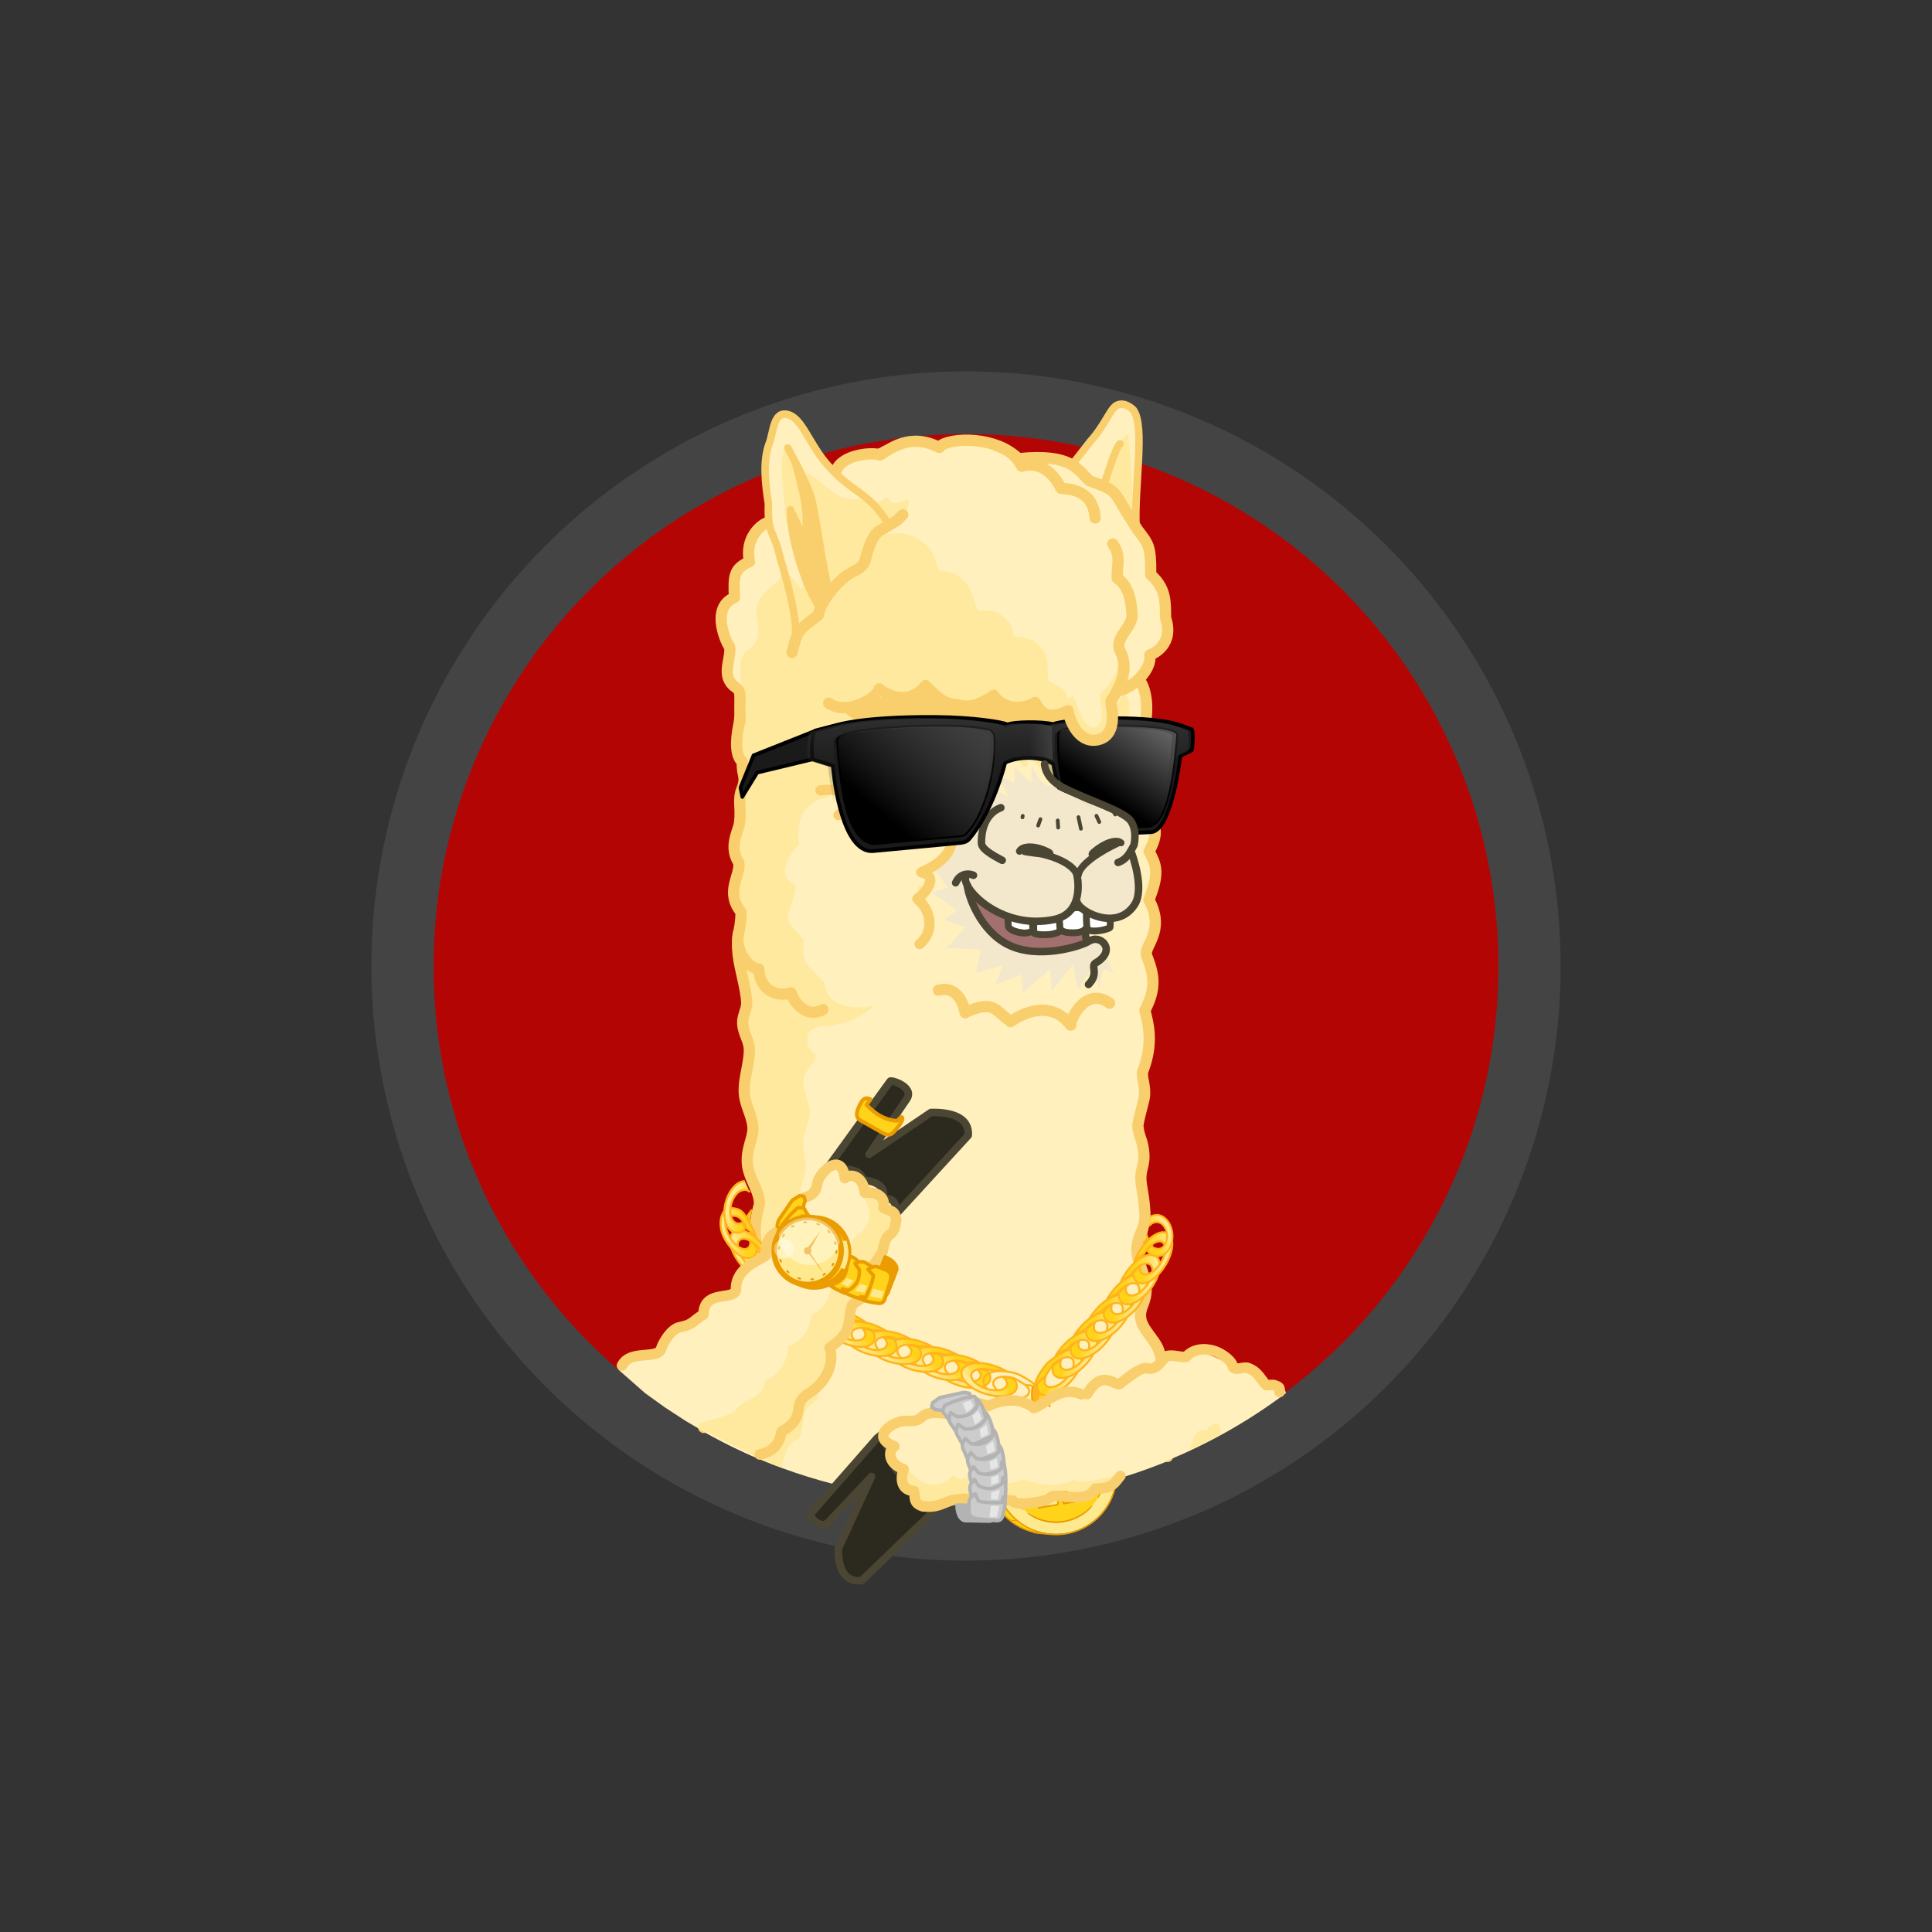 <svg xmlns="http://www.w3.org/2000/svg" xmlns:xlink="http://www.w3.org/1999/xlink" viewBox="0 0 270.933 270.933" height="1024" width="1024" xmlns:v="https://vecta.io/nano"><rect x="0" y="0" width="270.933" height="270.933" fill="#333333" stroke="none"/><style><![CDATA[.B{stroke-linejoin:round}.C{stroke-linecap:round}.D{fill:none}.E{stroke:#f9cf6e}.F{stroke:#4b4633}.G{stroke-width:1.053}.H{stroke:#ea9c00}.I{fill:#fff}.J{fill:#ffd31a}.K{stroke:#ffb41d}.L{stroke-width:.288}.M{fill:#fff0be}.N{fill:#ffe99f}.O{stroke-width:.489}.P{stroke-width:1.579}.Q{stroke-width:.96}.R{fill:#ffe98f}.S{fill:#4b4633}.T{stroke-width:1.574}.U{stroke-width:.529}.V{fill:#ea9c00}.W{fill:#ffb41d}.X{stroke-width:1.476}.Y{stroke:#b3b3b3}.Z{stroke-width:1.44}.a{stroke-width:.526}.b{stroke-width:.265}.c{fill-opacity:.394}]]></style><defs><linearGradient id="A" x1="-394.699" y1="80.035" x2="-425.534" y2="118.574" xlink:href="#j"><stop offset="0" stop-color="#1d1d1d"/><stop offset="1" stop-color="#fff" stop-opacity="0"/></linearGradient><linearGradient id="B" x1="-377.3" y1="87.456" x2="-394.394" y2="114.495" xlink:href="#j"><stop offset="0" stop-color="#fff"/><stop offset="1" stop-color="#fff" stop-opacity="0"/></linearGradient><linearGradient id="C" x1="-399.293" y1="106.819" x2="-405.788" y2="106.577" xlink:href="#j"><stop offset="0" stop-color="#666"/><stop offset="1" stop-color="#666" stop-opacity="0"/></linearGradient><linearGradient id="D" x1="-1538.57" y1="351.756" x2="-1540.315" y2="438.627" xlink:href="#j"><stop offset="0" stop-color="#646464"/><stop offset="1" stop-color="#1a1a1a" stop-opacity="0"/></linearGradient><clipPath id="E"><path d="M0 1000h1000V0H0z"/></clipPath><linearGradient xlink:href="#G" id="F" x1="-674.167" y1="187.995" x2="-672.162" y2="189.82"/><linearGradient id="G" xlink:href="#j"><stop offset="0" stop-color="#ffd31a"/><stop offset="1" stop-color="#ffe98f"/></linearGradient><linearGradient xlink:href="#G" id="H" x1="-671.241" y1="186.529" x2="-669.235" y2="188.354"/><linearGradient xlink:href="#G" id="I" x1="-674.304" y1="187.927" x2="-672.205" y2="189.642"/><linearGradient xlink:href="#G" id="J" x1="-671.593" y1="186.163" x2="-669.377" y2="187.725"/><linearGradient xlink:href="#G" id="K" x1="-668.809" y1="184.058" x2="-666.486" y2="185.456"/><linearGradient xlink:href="#G" id="L" gradientTransform="matrix(0.675,-0.307,0.65,0.83,-334.977,-180.676)" x1="-673.387" y1="187.617" x2="-671.381" y2="189.442"/><linearGradient xlink:href="#G" id="M" x1="-668.809" y1="184.059" x2="-666.485" y2="185.457"/><linearGradient xlink:href="#G" id="N" x1="-663.597" y1="179.659" x2="-661.101" y2="180.717"/><linearGradient xlink:href="#G" id="O" x1="-661.635" y1="177.122" x2="-659.056" y2="177.962"/><linearGradient xlink:href="#G" id="P" x1="-659.999" y1="174.336" x2="-657.32" y2="174.754"/><linearGradient xlink:href="#G" id="Q" x1="-658.637" y1="171.151" x2="-655.926" y2="171.195"/><linearGradient xlink:href="#G" id="R" gradientTransform="matrix(0.442,-0.622,1.115,0.693,-571.816,-381.216)" x1="-673.387" y1="187.617" x2="-671.381" y2="189.442"/><linearGradient xlink:href="#G" id="S" x1="-671.24" y1="186.529" x2="-669.235" y2="188.354"/><path id="T" d="M-116.095 108.443c-1.534 2.268-6.395 2.348-8.937.941-.545-2.08 5.001-9.19 8.938-.941z"/><path id="U" d="M-671.892 186.645l.155-.076c1.302-.611 2.612-.566 2.924.101s-.49 1.702-1.792 2.313-2.612.566-2.924-.101c-.269-.373.133-.949.282-1.132a3.42 3.42 0 0 0-1.421.411c-.26.488-.333.935-.15 1.326.483 1.031 2.508 1.101 4.521.156s3.254-2.546 2.771-3.577-2.508-1.101-4.522-.156c-.568.267-1.27.686-1.499.884.322-.051 1.077-.179 1.653-.149z"/><path id="V" d="M-674.949 188.077l.151-.084c1.268-.679 2.578-.704 2.926-.055s-.398 1.726-1.666 2.405-2.578.704-2.926.055c-.288-.359.082-.954.222-1.146a3.42 3.42 0 0 0-1.397.486c-.234.501-.283.951-.079 1.332.538 1.004 2.563.965 4.523-.085s3.114-2.716 2.576-3.719-2.563-.965-4.524.085c-.553.296-1.232.753-1.449.963.319-.069 1.066-.236 1.643-.237z"/><path id="W" d="M-672.226 186.358l.144-.095c1.217-.768 2.521-.885 2.914-.263s-.275 1.75-1.491 2.517-2.521.885-2.914.263c-.313-.337.014-.958.14-1.159a3.42 3.42 0 0 0-1.359.584c-.198.516-.215.969.016 1.334.608.963 2.625.781 4.506-.406s2.914-2.93 2.306-3.893-2.625-.781-4.506.406c-.531.335-1.175.838-1.377 1.063.313-.091 1.046-.311 1.622-.353z"/><path id="X" d="M-669.426 184.3l.137-.105c1.158-.854 2.451-1.065 2.888-.473s-.148 1.765-1.305 2.619-2.451 1.065-2.888.473c-.337-.314-.055-.956.056-1.166a3.42 3.42 0 0 0-1.313.68c-.16.529-.144.982.112 1.329.676.916 2.675.589 4.465-.731s2.694-3.133 2.018-4.049-2.675-.589-4.465.731c-.505.373-1.112.921-1.297 1.16.306-.113 1.021-.386 1.592-.469z"/><path id="Y" d="M-151.769 191.813l1.446.153c.592.063 1.151.296 2.198-.312.387-.225 1.507-.788 1.26-1.414.023-.65.247-.77-.949-.822l-3.284.721-.972.703c-.33.997-.036.501.302.971z"/><path id="Z" d="M-150.187 192.69c.645 1.279 1.355.905 1.845.665l2.313-1.234c.387-.225.615-.562.367-1.187-.727-1.547-.447-.779-1.643-.831l-1.942.603-1.168.541c-.431 1.163-.308.683.228 1.443z"/><path id="a" d="M-149.194 194.302c.645 1.279 1.355.905 1.845.665l2.313-1.234c.387-.225.615-.562.367-1.187-.313-.912-.991-2.49-1.368-2.166l.259.79c-.934 1.708-2.136 1.571-2.826 1.659l-.954-.593c-.431 1.163-.173 1.306.363 2.066z"/><path id="b" d="M-148.284 195.969c.555 1.321 1.289.996 1.795.79l2.393-1.072c.401-.198.652-.518.448-1.159-.249-.931-.817-2.553-1.215-2.255l.204.806c-1.05 1.64-2.239 1.42-2.934 1.46l-.911-.658c-.51 1.13-.263 1.291.22 2.087z"/><path id="c" d="M-147.529 197.958c.411 1.372 1.175 1.128 1.7.978l2.494-.81c.42-.154.703-.445.57-1.105-.148-.953-.539-2.625-.967-2.372l.116.823c-1.219 1.518-2.378 1.172-3.073 1.138l-.836-.751c-.628 1.069-.399 1.255-.004 2.098z"/><path id="d" d="M-146.877 199.954c.322 1.396 1.1 1.202 1.633 1.086l2.541-.647c.429-.126.731-.399.64-1.066-.087-.96-.368-2.655-.811-2.429l.063.829c-1.315 1.436-2.449 1.016-3.14.937l-.785-.804c-.696 1.026-.479 1.227-.14 2.093z"/><path id="e" d="M-146.67 201.911c.204 1.418.996 1.289 1.537 1.218l2.586-.433c.438-.09.762-.336.727-1.008-.006-.964-.145-2.676-.606-2.489l-.007.832c-1.43 1.321-2.525.808-3.208.672l-.716-.867c-.779.965-.58 1.183-.314 2.074z"/><path id="f" d="M-146.727 203.668c.074 1.431.874 1.375 1.42 1.353l2.615-.196c.444-.049.789-.266.815-.938.082-.961.099-2.678-.377-2.533l-.083.828c-1.544 1.186-2.588.575-3.255.377l-.634-.928c-.863.89-.685 1.125-.502 2.037z"/><path id="g" d="M-148.673 205.2c.012 1.433.619 2.189 1.165 2.191l3.413.065c.446-.03.657-.297.713-.967-.131-1.104-1.209-.67-2.619-1.255l-2.671-.034z"/><path id="h" d="M-146.969 205.54c-.18 1.421.617 1.508 1.158 1.583l2.608.27c.446.03.824-.122.969-.779.251-.931.571-2.618.077-2.56l-.228.8c-1.682.048-2.641-.03-3.271-.205l-.46-1.026c-1.007.723-.874.986-.854 1.916z"/><path id="i" d="M-146.787 190.506l-1.102.381.565 1.313c.407-.325.978-.647.917-.983zm1.099 1.419l-.838.756.356 1.259c.407-.325.977-.647.916-.983zm1.154 1.965l-.96.764.178 1.119 1.049-.499zm.915 2.301l-.961.764.179 1.118 1.049-.498zm.542 2.468l-1.04.457.178 1.119 1.012-.353zm.214 2.322l-1.018.352-.028 1.021 1.05-.317zm.192 2.083l-1.168.346-.097.988 1.039.02zm-1.242 2.229l-.196 1.58 1.039.02.328-1.54z"/><linearGradient id="j" gradientUnits="userSpaceOnUse"/></defs><circle cx="135.467" cy="135.467" r="83.386" fill="#444" paint-order="stroke fill markers"/><g transform="translate(19.019 4.855)"><circle cx="116.448" cy="130.674" r="74.667" fill="#b40505" paint-order="stroke fill markers"/><g transform="translate(532.342 -3.17)"><path d="M-405.348 104.398s-.005 2.583 3.288 4.324 8.887 3.945 8.887 3.945 1.528 1.706.967 3.517-.279 2.493-.279 2.493 1.382 5.018.241 6.423-3.445 2.145-3.445 2.145l-3.315-1.349-.059 2.072.449 2.002c-.163-.728 2.826 1.809 2.805 2.088 0 0 2.338 5.155 2.105 5.706s-16.088 5.31-23.359.073-7.408-15.716-6.696-18.541 4.711-11.374 5.975-12.873 12.437-2.027 12.437-2.027z" fill="#f3e8cc"/><path d="M-452.37 199.254l.886.495 1.598.843 1.621.806 1.643.767 1.664.729 1.685.688 1.706.649 1.725.607 1.744.566 1.763.525 1.781.482 1.798.439 1.814.395 1.831.35 1.846.306 1.861.26 1.876.214 1.889.168 1.902.12 1.915.073 1.928.024 1.927-.024 1.915-.073 1.903-.12 1.889-.168 1.875-.214 1.861-.26 1.846-.306 1.83-.35 1.815-.395 1.798-.439 1.78-.482 1.763-.525 1.745-.566 1.725-.607 1.705-.649 1.385-.566-.352-4.556-1.591-4.891.444-5.645-1.702-2.285-1.174-2.381.963-4.599-1.078-4.488s2.964-4.677.35-9.548c.035-4.61.99-4.788-.34-6.174-.735-1.328.848-5.89.848-5.89l-.077-5.905.658-3.16c.224-.778-.394-3.206-.394-3.206l.481-3.231.186-11.042.075-.153-.059-.757.01-.588-.027.025c-.006-.723.051-1.591.301-2.192.503-1.21-.297-4.042-.297-4.042s.135-1.202.497-1.733-.579-4.466-.308-6.526-1.201-8.982-.861-10.032-1.018-6.49-1.018-6.49l1.763-3.833c.094-.524 2.592-.468 2.054-1.527-.981-1.93.753-2.262.212-4.295-.068-1.715-.85-3.476-2.321-4.42-.129-1.684 1.18-3.435-.071-5.152-.683-2.608-4.409-2.459-4.056-5.489-.144-2.561-2.28-3.717-4.821-3.917-1.764-1.046-2.663-2.489-5.138-2.48l-4.667-.483h0c-3.264-3.078-4.741-2.21-11.124-1.454-2.11.172-3.177-.592-4.641-.396-.909.023-2.685.486-3.541 1.042l-6.588 2.865-5.375-6.918c-1.359-.63-2.946-2.602-3.199 3.294-1.301 2.322-1.002 8.197-.737 10.267l-1.947 2.94-.537 3.097-1.769 1.816-.413 2.694-1.231 1.744-.561 3.312 1.124 2.95-.173 4.382 1.698 1.816-.781 8.594 1.025 2.689s-.419 2.287-.274 3.474-.496 7.369-.496 7.369l-.226 5.198s.374 3.497.395 4.325.605 8.978.605 8.978l.837 3.096-.669 5.249.818 3.454-.543 4.7 1.327 3.612-.705 5.048.723 4.041.634 2.55-.326 4.366 1.29 2.987s-1.83 4.066-1.553 4.886.617 6.171.617 6.171c-2.499 2.467-1.804 1.572-1.456 3.5l1.018 2.359-3.628 1.209-.351 2.278-2.709 1.465zm45.689-93.516c.559.966 1.457 3.114 3.172 2.816l-.175-1.124a5.6 5.6 0 0 0 2.635 1.958c1.591.553 7.111 3.009 8.421 4.396s-.046 3.576-.046 3.576.059.838.444 2.277.334 3.901-.169 5.615-3.228 1.869-3.228 1.869l-.096 1.155-.967.483-2.399.16.298 1.427 1.468-.296 1.197.604-.272 1.438 1.201 2.66-1.461-.555-.556 2.662-.957-2.893-2.06 3.169-.677-3.53-2.977 3.707-.191-3.092-3.802 3.263-.246-2.496-3.652 1.389 1.034-2.669-3.739 1.005.706-3.232-4.831-.234 2.642-2.883-3.009-1.027 1.767-1.352-3.51-2.573 2.273-.601-1.828-2.522c1.28-1.98 4.818-2.5 1.969-5.832l2.426 1.427c-.951-1.553-2.126-3.102-3.057-3.798l2.748.617-.794-2.157 2.565.997-1.298-2.092 2.201.597-1.146-2.2 1.781.704 2.944 1.495-1.706-3.184 2.517 1.223-.02-2.236 2.438 2.348z" class="M"/><g class="N"><path d="M-422.54 122.437c.152-.031.478.18 1.055.729l-.917.406c-.217-.626-.331-1.096-.138-1.135zm-18.515-40.035c.671 1.809 1.468 5.181.812 6.596-.298.643-.344 2.354-1.184 1.674-.921-.745.54-2.549-.418-4.634-.213-.463.877-2.487.79-3.636z"/><path d="M-441.294 81.81c.149.142.22.347.238.592l-.238-.592zm47.28 19.927l-6.714 3.423c-2.018 1.029.187 3.886-1.642 2.611-.512-.357-1.207-.187-1.702-.707-.548-.575-.359-1.988-1.144-2.409-.274-.147-.191 1.339-.204 1.333-.935-.413-1.443-2.016-1.63-1.753-.136.192-.243 1.664-.362 1.67-.776.036-1.47-1.824-2.424-1.57-.921.245-.038 1.874-.587 2.126-.16.073-2.163-.904-2.675-.88-.7.032.288 1.965-.506 1.506-1.2-.693-23.083 2.734-23.566 1.53-.092-.228 2.699-1.209 2.263-2.767-.381-1.359-1.481-3.051-.509-3.712 1.987-1.35-.916-5.963-.591-5.352.576 1.084 8.508-.638 8.134-1.46-.316-.693 5.768-.501 6.471-.192 1.626.715 5.966 2.323 7.578 1.673 3.205-1.292 1.904.102 4.874.444.496.057 2.729-.369 2.833-.319.823.394.81 1.524 2.111 1.618.662.048 2.574-.546 2.614-.474 3.373 6.039 7.246-1.839 7.624-2.698 1.561 1.501.478 4.849-.246 6.36zm-47.255-41.188l3.904 7.991-.955-3.974c2.049.903 4.207 3.872 6.459 3.759 0 0 1.436-.396 2.95 1.231.724.778 1.386 1.366 1.891 1.78-.092-.204-.199-.497-.503-.827-.52-.565-1.344-1.253-1.599-1.991.268.084.538.237.829.238.643.001 1.187-.811 1.202-.797.607.531.55 1.006 1.538.919.177-.016 1.384-.56 1.441-.527.489.282-.034 1.462-.246 1.727-.524.654-.982 1.068-1.757 1.389-.242.1-.41.151-.531.16l.538.404-4.067 5.17s-.762.709-2.838 2.171-4.232 4.877-4.232 4.877l-2.446 1.91c.308-3.545.96-5.705.886-6.167s-2.361-8.863-2.361-8.863l-.558-6.376c-.168-1.664.458-4.204.458-4.204z"/></g><path d="M-428.147 99.066c2.401 1.201 2.915 1.021 4.999.576 2.643.331 2.504 2.203 5.335 1.559 1.889-.43 2.024-1.213 2.992-.529 4.438 3.136 4.649-.131 6.06.952 2.856 2.81 3.445.653 4.391.535 1.146-.143-1.052-.297 1.676.068 2.591.347 1.86-.54 4.146 1.713 2.031-1.15 2.915-.555 2.637-2.31-.325-2.393 1.599-2.896.178-5.059-2.113.645-.769-.488.432 2.039.274 2.591-2.862 4.613-4.875 2.665-1.601-.977-1.367-3.502-3.554-2.959-1.727-1.602-3.759-1.492-5.952-1.208-2.27-1.014-4.48-.382-6.753.054-2.541.523-4.305-2.563-6.722-1.49-2.212 1.602-4.68-1.691-6.535.769-1.326 1.309-3.668-.818-3.415 1.494.94 1.212 3.137 2.389 4.959 1.131z" fill="#f9cf6e"/><path d="M-398.054 65.408s-3.052-1.056-2.2-2.446c.423-.69 3.968-4.767 4.645-7.387.324-1.254 2.621-.404 2.621-.404 3.262-.053.341 14.127 1.002 17.473" class="M"/><path d="M-402.549 126.76s.192 1.464 1.729 1.942 2.274 1.286 2.274 1.286.445-.756-1.351.611c-1.538 1.171-8.427 1.117-10.028.37-1.409-.657-4.433-5.307-4.837-6.39s4.933 2.725 5.818 2.758 6.396-.576 6.396-.576z" fill="#a37070"/><path d="M-452.242 199.325l.758.424 1.598.843 1.621.806 1.643.767 1.664.729 1.685.688 1.533.583c.178-.999.418-1.988.921-2.931.372-.697 1.269-.876 1.577-1.423.624-1.109.318-2.713.994-3.927.213-.383 1.576-1.336 1.604-1.546.168-1.292-.435-3.205-.411-4.618.016-.959.636-2.22.556-3.092-.097-1.058-1.44-1.843-1.432-3.394.006-1.056.58-2.021.625-3.024.05-1.108-.325-2.22-.24-3.373.1-1.363.666-2.703.721-4.05.03-.733-2.158-4.431-2.33-6.418-.137-1.572.671-2.777.791-4.235.11-1.34-.513-2.699-.342-4.125.142-1.185.893-2.387.914-3.558.022-1.258-.846-2.91-.898-4.358-.075-2.101 2.887-3.334 1.151-4.342-.5-.29-1.801-3.512 1.97-3.583 3.949-.074 7.406-3.135 6.529-2.815-.945.345-6.488.841-6.643-3.17-2.795-2.991-3.237-2.52-2.98-6.126-3.724-3.731-1.716-2.891-1.111-7.552-2.99-1.551-.803-4.23.493-5.888-.71-4.014 1.49-6.206 4.034-6.502 1.235-1.003 1.53-3.074 1.844-4.305.15-1.026-.027-6.253-.027-6.253l-.403-.898.546-.763 2.847-1.685c3.002-.176 6.202.415 8.818-1.258 1.283 2.46 7.845 3.035 9.052 1.926l2.671.1c1.854-.24 4.46-.141 7.042 1.687.505.358 1.629.162 2.103.615 1.07 1.024.987 3.299 3.171 2.752 3.406-.853 2.47-4.102 2.772-6.486-.075-1.224 1.814-7.521.16-4.616.316 2.26-2.068 4.09-2.453 4.921-.075.899.762 3.522-.719 3.851-2.263-.012-2.344-2.825-3.108-3.757l-.823.3c.213-1.572-2.076-1.791-2.594-2.619-.094-.151.044-2.641-.486-3.64-.696-1.312-1.73-2.142-3.224-2.333-.31-.04-.764.04-1.053-.096-.18-.085-.227-.983-.305-1.163-.303-.704-.835-1.285-1.427-1.759-1.429-1.143-2.704-.397-3.405-.807-.157-.092-.879-2.762-1.283-3.284-.732-.947-1.737-1.932-2.977-2.101-.277-.038-.787.077-1.032-.075-.437-.271-.751-2.072-1.037-2.538-1.046-1.706-2.992-2.75-4.938-2.752-.884-.001-1.768.214-2.567.679 0 0-2.646 3.982-5.286 5.706s-3.389 5.179-3.389 5.179-4.268-8.217-5.166-5.229c-1.198 1.397-4.203 2.662-3.178 6.203 0 0 .608 2.707-1.305 3.788s-.888 5.239-.813 5.889.521 3.318-.275 4.036-1.096 2.956-1.026 4.057 1.523 2.777 1.614 3.441-.31 1.97-.727 2.887-.021 3.79-.187 4.652-.775 2.155-.775 2.155l.839 2.757s-.887 3.695-.716 4.912 1.283 2.477.69 6.11.705 5.068.705 5.068.722 4.01-.165 6.151.962 3.304 1.042 4.638-.706 3.263-1.069 4.324 1.411 3.585 1.919 5.528-1.261 4.433-.454 7.492.812 4.258.176 7.117 1.186 3.948.908 5.74-.261 4.481-.261 4.481.443 3.708-.145 4.926-1.25 3.024-.695 4.159.417 2.162-.428 2.005-2.496.596-2.357 1.697-1.636 2.648-2.341 3.079c-.674.412-1.58 1.362-1.295 2.616z" class="N"/><g class="D B C"><g class="F"><path d="M-411.005 111.585c-1.095.372-2.767 1.69-2.722 4.983.013.98 2.358 2.066 2.911 2.396" class="G"/><path d="M-408.385 117.682c.408-.768 2.147-.823 3.936.067 1.59.79-3.199-.009-3.199-.009 3.14.186 6.812 1.527 7.351 3.334" stroke-width="1.005"/></g><path d="M-439.781 87.013c.11-2.381-1.365-7.899-2.138-10.298-.856-4.088-1.851-3.31-1.683-7.734-.498-3.165-.761-6.076.092-8.426.653-1.593.554-4.742 2.732-4.076 1.947.596 2.947 4.201 5.445 7.019 3.609 4.072 5.619 3.68 8.388 8.05" class="E G"/></g><path d="M-440.985 61.469c.243.43.884 2.504 1.647 5.745s.483 4.975.483 4.975-.99-2.843-1.435-2.304.638 5.549 2.009 9.005 1.22 5.358 1.22 5.358l1.808-3.335-1.278-7.933c-.492-2.88-1.393-6.154-2.035-7.443s-2.417-4.066-2.417-4.066z" fill="#f9cf6e"/><path d="M-436.648 83.134c-2.056-3.287-3.94-9.796-3.868-13.322m-.361-8.676c1.58 2.906 3.108 5.973 3.45 7.661.92 4.553.675 4.557 2.329 12.768" class="B C D E G"/><path d="M-396.443 64.726c.037.075 1.476-2.424 1.779-3.513.28-1.005 1.47-2.294 1.521-1.835.585 3.413.756 13.372.696 13.041l-1.86-2.022z" class="N"/><g transform="matrix(-1.217 .056 .065 1.415 -550.948 -39.935)"><use xlink:href="#T" class="I"/><ellipse cx="117.629" cy="110.558" rx="3.177" ry="2.957" transform="matrix(-1 -.023 -.026 1 0 0)" paint-order="stroke fill markers" class="S"/><path d="M-118.576 104.845c1.007.687 1.9 2.041 2.469 4.335-2.213.889-6.405 1.569-8.926.204-.461-1.721 1.208-4.092 3.276-4.862" stroke-width=".87" class="D F"/><ellipse cx="116.656" cy="110.553" rx="1.052" ry=".609" transform="matrix(-1 -.025 -.025 1 0 0)" paint-order="stroke fill markers" class="I"/></g><g class="B C D E"><path d="M-447.811 129.19c-.485 2.403 1.371 4.952 2.874 5.008-.03 1.994 1.611 4.183 4.524 3.349.154.885 1.937 3.74 4.455 2.354" class="P"/><path d="M-422.402 130.708c1.97-1.641 1.831-4.483-.315-6.358 1.081-.724 3.147-3.204.546-3.703 6.069-2.65 4.503-6.559 2.114-6.013" class="Z"/></g><g transform="matrix(-1.679 .077 .077 1.679 -634.868 -64.923)"><use xlink:href="#T" class="I"/><ellipse cx="118.014" cy="110.986" rx="2.966" ry="2.919" transform="matrix(-1 -.025 -.025 1 0 0)" paint-order="stroke fill markers" class="S"/><path d="M-116.095 108.443c-1.534 2.268-6.395 2.348-8.937.941-.059-.224-.047-.508.027-.824.607-2.612 5.399-7.476 8.911-.117z" stroke-width=".87" class="D F"/><ellipse cx="117.02" cy="110.399" rx="1.052" ry=".609" transform="matrix(-1 -.025 -.025 1 0 0)" paint-order="stroke fill markers" class="I"/></g><g class="D B E"><g class="C"><path d="M-429.273 110.764c-1.939-1.744-5.357-1.798-7.024-1.612m11 2.385c-3.121-1.036-6.037-.673-8.472 1.074m14.167-1.039c-5.831-.53-7.479.368-9.587 2.132" class="Z"/><path d="M-443.951 71.675c-.718.344-2.98 2.006-2.314 5.413-2.228.978-2.228 2.057-2.101 5.029-3.603 1.463-.9 6.85-.684 6.879.317 1.567-1.212 3.87.524 5.464 1.22.914.868.554.931 4.446" class="T"/></g><path d="M-447.728 99.901c.084-.198.142-.368.14-.483l-.007-.513z" class="T"/><g class="C"><path d="M-452.676 198.499c.616-.902.974-1.812 3.27-2.568.633-.742.921-1.57.785-2.705-.164-1.364 2.994-.984 3.244-1.074.783-.284-1.409-2.903-.616-4.732.479-1.105 1.32-1.454 1.46-2.646.307-2.617-1.436-5.203-.008-7.776.926-1.669-.346-2.372-.732-4.158-.343-1.586-.174-3.455.248-5.007.114-.418.218-.655.142-1.165-.202-1.645-1.432-3.187-1.646-4.941-.271-2.223.822-3.822.764-5.24-.068-1.621-1.112-3.15-1.218-4.843-.133-2.138.777-4.22.704-6.314-.041-1.159-.974-2.252-.932-3.738.026-.912.608-1.814.571-2.698-.076-1.829-.973-4.728-1.189-6.552-.376-3.184.32-2.951.397-6.109-2.313-2.876-.053-5.076-.319-6.927-1.485-2.31-.05-4.373.101-5.604.264-2.156-.278-3.216.319-4.707.725-1.808-.027-1.858.071-3.813-.959-.908-.96-2.82-.52-5.081" class="T"/><path d="M-387.638 202.565c.001-.638.404-1.18.389-3.373-.017-2.499-1.804-3.308-1.944-5.598-.074-1.208 1.694-2.104.328-5.914-.574-1.6-2.391-2.981-2.547-4.606-.149-1.555.836-2.004.769-4.224-.05-1.655-1.403-3.938-1.283-5.484.181-2.339 1.266-2.573 1.112-5.044-.111-1.789-.222-2.153-.481-3.823-.358-2.301.592-2.559.293-4.852-.214-1.642-.584-1.765-.783-3.28-.086-.656.791-3.416.896-4.195.208-1.559-.416-2.686-.237-3.59 1.687-4.242.621-7.172.317-8.579 1.666-3.199 1.259-5.071.244-7.675-.504-1.294 2.731-3.389.319-7.828 1.557-3.887.992-4.927.022-6.79 1.57-2.875.631-3.608.014-5.001.483-2.165.654-3.75.089-5.457.744-3.006-.151-4.644-.916-6.39.642-2.009.748-5.076-.375-6.96" class="P"/></g></g><g transform="matrix(.952 0 0 1.001 -20.668 -4.542)"><path d="M-437.369 105.245l-9.087 3.435-1.924 4.505.273 1.31 2.205-3.407 8.242-1.888z" fill="#1a1a1a" stroke="#000" class="B U"/><path d="M-393.201 104.629c0-.005-5.344.145-7.397.493-.648.11-.869.182-.826.948-.102 2.687.121 5.18.92 7.477 5.744 3.77 6.973 1.282 9.935 5.098l2.396-.097c2.853-.531 3.605-8.514 4.004-12.712 0-.022 0-.044-.003-.065-.249-.763-4.327-1.133-9.03-1.142zm-26.271.016c-5.893.016-12.201.534-14.037 1.342-.494.221-.545.549-.45 1.133.358 4.846 1.062 13.42 5.223 13.861l12.622-1.095c.489-.042.718-.119 1.052-.501 2.482-2.466 4.262-8.74 3.954-13.211a1.05 1.05 0 0 0-.978-1.036c-2.012-.35-4.035-.503-7.386-.493z"/><path d="M-390.244 119.539l2.392-.111c3.051-.259 4.28-10.699 4.28-10.699l1.658-.738c.157-.194.308-2.598.039-2.961l-1.753-.591c-2.099-.707-5.849-.958-9.487-.969h0 0c-4.326-.014-8.485.511-9.132.812l-.008.087v-.049c-1.743-.421-5.892-.37-6.851.063l.011-.048c-.674-.318-4.873-.983-10.377-1.034h-.003c-5.134-.048-11.02.205-14.673 1.109l-3.232.8c-.548.499-.577 3.781-.31 4.034l2.912.865s.976 12.415 6.004 11.967l12.917-1.151c.795-.122.994-.313 1.275-.633 2.68-3.072 4.462-7.774 5.21-10.6 2.299-1.032 5.552-.778 7.064.189.185 1.104.462 2.232.808 3.32 3.908 1.997 10.111 2.299 11.253 6.339zm-29.228-14.895c3.352-.009 5.374.144 7.386.494.847.092 1.004.86.978 1.035.308 4.471-1.472 10.745-3.954 13.211-.333.382-.562.458-1.051.501l-12.622 1.095c-4.162-.441-4.865-9.014-5.223-13.861-.095-.584-.044-.912.45-1.133 1.835-.808 8.144-1.326 14.037-1.342zm18.816 8.442c-.675-2.169-.863-4.509-.768-7.017-.043-.765.178-.837.826-.948 2.054-.348 7.398-.497 7.398-.493h0c4.727.009 8.826.383 9.037 1.153-.398 4.185-1.145 12.232-4.01 12.766l-2.151.087c-2.429-2.817-6.886-3.7-10.331-5.548z" fill="#1a1a1a" stroke="#000" class="U"/><path d="M-419.472 104.644c-5.893.016-12.201.534-14.037 1.342-.494.221-.545.549-.45 1.133.358 4.846 1.062 13.42 5.223 13.861l12.622-1.095c.489-.042.718-.119 1.052-.501 2.482-2.466 4.262-8.74 3.954-13.211a1.05 1.05 0 0 0-.978-1.036c-2.012-.35-4.035-.503-7.386-.493z" fill="url(#A)"/><path d="M-393.201 104.629c0-.005-5.344.145-7.397.493-.648.11-.869.182-.826.948-.103 2.719.126 5.24.948 7.559 3.222 5.943 3.755 3.788 9.934 5.015l2.368-.096c2.853-.531 3.605-8.514 4.004-12.712 0-.022 0-.044-.003-.065-.249-.763-4.327-1.133-9.03-1.142z" fill="url(#B)"/><path d="M-402.519 104.628l.132 4.746c-.718-.474-1.895-.656-3.263-.717l-.187-4.353c1.24.064 2.466-.009 3.318.323z" fill="url(#C)"/><path d="M-1474.634 451.787l8.736-.406c11.531-.98 16.177-40.436 16.177-40.436l6.267-2.788c.593-.732 1.166-9.819.148-11.193l-6.624-2.233c-7.934-2.673-22.107-3.621-35.856-3.664h0 0c-16.351-.051-32.071 1.932-34.514 3.07l-.029.329v-.184c-6.588-1.59-22.267-1.397-25.892.237l.042-.183c-2.546-1.202-18.418-3.716-39.22-3.909h-.01c-19.403-.18-41.649.774-55.456 4.19l-12.215 3.024c-2.07 1.887-2.18 14.289-1.17 15.247l11.005 3.271s3.69 46.921 22.692 45.228l48.819-4.351c3.003-.461 3.756-1.183 4.817-2.393 10.13-11.61 16.865-29.383 19.693-40.064 8.689-3.899 20.983-2.939 26.699.713.504 2.999 1.184 6.045 2.013 9.047m-66.896-28.834c12.667-.035 20.312.543 27.917 1.865 3.203.347 3.793 3.249 3.697 3.913 1.164 16.898-5.563 40.612-14.943 49.933-1.26 1.444-2.124 1.733-3.974 1.893l-47.707 4.137c-15.729-1.666-18.388-34.07-19.741-52.387-.361-2.208-.167-3.447 1.699-4.282 6.937-3.055 30.78-5.01 53.053-5.071zm70.576 31.176c-1.813-7.274-2.678-17.547-2.366-25.79-.164-2.892.673-3.165 3.122-3.582 7.763-1.316 27.959-1.88 27.959-1.862h0c17.865.034 33.359 1.446 34.155 4.359-1.505 15.817-4.329 46.232-15.155 48.248l-8.876.358" transform="scale(.265)" fill="url(#D)"/></g><path d="M-401.191 98.334c.058.435.83 3.373 2.466 3.492s2.661.16 2.924-1.317-.199-3.62-.199-3.62l-.894.356c-.03.024.14 1.098-1.349.913-1.929-.24-1.165.812-1.588.233s-1.359-.057-1.359-.057z" class="M"/><path d="M-401.191 98.334c.058.435.83 3.373 2.466 3.492s2.661.16 2.924-1.317-.199-3.62-.199-3.62l-.894.356c.537 3.717-1.896 4.043-2.938 1.146-.423-.579-1.359-.057-1.359-.057z" class="N"/><g class="B C D"><g class="E"><path d="M-435.156 96.917c2.493 1.78 6.742-.623 7.089-1.994 2.048 1.651 4.85 1.727 6.5-.472 1.072 1.08 2.487 2.735 4.479 2.67 1.828.636 3.538-.251 5.071-1.292 1.298 1.97 4.014 2.073 5.822.995.802 1.713 2.227 2.415 4.605 1.141.3 1.724 1.708 4.84 4.424 4.024 2.133-.641 1.939-3.333 1.584-5.29.494-1.054 2.91-3.964 1.307-7.085-.976-1.932 2.155-3.509 1.615-5.542-.068-1.715-.548-3.71-2.02-4.654-.129-1.684.623-3.106-.629-4.822m-2.475-3.641c-.235-3.122-2.274-4.038-4.803-4.164-.513-1.117-2.267-4.001-5.506-3.091-.341-.748-1.502-2.326-3.525-2.885m-13.146 9.687c-1.038 1.101-.683.697-3.26 2.256-1.13.684-1.758 3.059-2.031 4.227-.509 1.294-1.933 1.4-2.885 2.313-.78.45-3.411 3.312-3.646 5.266-3.242 2.431-2.892 2.297-3.712 5.248" class="P"/><path d="M-400.863 63.291l2.421-3.098c2.141-2.391 2.774-4.605 3.726-5.056 1.171-.554 2.304.683 2.304.683 1.655 2.333.103 10.562.364 16.435" class="G"/></g><path d="M-395.26 111.985l.286.552m-2.629.184l.399.865m-2.92-.679l.347 1.625" class="F a"/><g class="E"><path d="M-394.507 95.193c2.052-.443 4.693-2.946 4.387-5.023.573-.202 3.441-1.521 2.208-5.202-.038-1.979.174-4.111-2.082-6.057.044-4.208-.381-4.336-1.825-6.28-3.831-5.879-2.383-5.285-6.758-6.893-1.717-1.591-2.493-3.852-9.949-3.099-3.94-3.681-10.704-2.69-11.1-1.561-4.132-2.15-6.927.214-8.34 1.048-.909-.453-5.277-.083-6.084 2.1" class="P"/><path d="M-396.397 65.885s1.503-4.933 2.093-5.325" class="G"/></g><g class="F"><path d="M-404.88 105.463c.144 1.296.994 2.462 2.53 3.26 3.496 1.816 8.629 3.322 9.579 4.737s.424 3.386.424 3.386c-.523.922-.937 1.972-2.223 2.414" class="G"/><path d="M-394.166 116.505c-.637-.554-2.329 0-3.82 1.303-1.324 1.158 3.37-1.253 3.37-1.253-2.257 1.066-5.302 2.899-5.537 4.482" stroke-width=".981"/><path d="M-407.94 112.731l-.04.202m2.522.259l-.318.898m2.744-.718l.064.997" class="a"/></g></g><path d="M-409.861 126.774l.055 1.519s5.301 1.124 5.94.936 1.504-.259 1.504-.259 1.247.407 2.139.106l1.437-.458s.188.286 1.121.342 1.908.047 2.045-.147-.015-1.222-.068-1.37-2.18-.663-2.642-.943l-2.315-1.342s-1.65 1.906-2.545 2.125-6.67-.509-6.67-.509z" class="I"/><g class="D B C"><g class="F G"><path d="M-392.654 117.995s1.877 4.914.393 7.192c-2.443 3.749-7.559 1.063-8.037-.309m-.039-3.867s1.246 5.308-3.179 6.243c-7.138 1.508-12.523-3.847-12.462-5.688"/><path d="M-399.134 128.795c-.076.957.119 1.663.783 1.363 1.484-.67 3.529 1.441.717 3.151-.933.413.493 1.49-1.083 3.062m.027-6.048c-1.099.694-7.121 2.595-11.325.459-3.873-1.968-5.552-6.733-5.707-8.366m.875-1.355c-1.103-.441-2.066.057-2.503 1.05"/></g><path d="M-419.772 137.178c3.469-.885 3.826 3.889 3.772 3.118 4.182-1.852 4.085-.23 6.373 1.256-.513.488 4.842-4.116 8.425.53-.035-1.036 2.186-5.421 5.441-3.096" class="E P"/><path d="M-402.756 127.071c-.133.41.157 1.784.013 1.871-1.149.698-3.634.478-3.652.163-.019-.338.008-1.536.008-1.536" class="F Q"/></g><path d="M-399.151 128.563c-.436.803-2.968.617-3.236.292" class="B C F I Q"/><path d="M-395.595 127.154c-.133.41-.006 1.215-.159 1.285-.92.425-2.658.613-3.063.224-.244-.235-.189-2.384-.189-2.384" class="B C D F Q"/><path d="M-401.384 126.487c.548-.406 1.093-.661 2.246-.034l-1.226-1.686z" class="S"/><path d="M-406.524 127.563c-.133.41.108 1.237-.038 1.321-1.219.707-3.265-.116-3.37-.605-.103-.483-.084-1.475-.052-1.453" class="B C D F Q"/><g transform="translate(272.032 2.722)"><g clip-path="url(#E)" transform="matrix(.051 0 0 -.051 -701.896 227.832)"><path d="M505.056 335.967l-37.241 4.1c-73.431 8.256-139.485 79.254-132.997 177.868 1.509 22.932 9.125 48.132 18.193 67.132 4.226 4 23.132 39.324 59.493 61.324 52.207 31.6 88.677 23.376 93.696 22.676-106.704-19.7-128.098-108-133.116-154.9-3.699-35 5.811-67.7 12.589-83 10.478-24 42.524-88.5 119.383-95.2" class="J"/><path d="M521.4 668.367c91.789 0 166.199-74.41 166.199-166.2s-74.41-166.2-166.199-166.2-166.2 74.41-166.2 166.2 74.41 166.2 166.2 166.2" class="R"/><path d="M521.4 635.267c73.509 0 133.1-59.591 133.1-133.1s-59.591-133.1-133.1-133.1-133.101 59.592-133.101 133.1 59.592 133.1 133.101 133.1" class="J"/><path d="M523.9 334.767l-.7 3.9z"/><g class="V"><path d="M359.8 546.167l-21.042 3.472c-.4.1-.7.5-.7.9.1.4.4.7.8.7l21.342-1.172c1.1-.1 1.9-1 1.9-2.1-.1-1.1-1-1.9-2.1-1.9-.1.1-.1.1-.2.1m-6.1-61.5l-20.678 3.685a.96.96 0 0 0-.7.9c.1.4.4.699.8.699l20.978-1.284c1.1-.101 1.9-1 1.9-2.101-.1-1.099-1-1.899-2.1-1.899zm18.9-64l-20.924 3.787a.96.96 0 0 0-.7.899c.1.401.4.701.8.701l21.124-1.387c1.1-.1 1.9-1 1.9-2.1-.1-1.1-1-1.9-2.1-1.9zm41.6-50.601c-2.1.601-4.2.801-6.2 1.101l-6.3.899c-4.2.601-3.928 1.409-8.028 1.909-.4.099-.8.5-.7.899s.4.7.9.7c4.2-.3 3.928-.907 8.128-1.108l6.3-.299c2.1-.1 4.2-.3 6.3-.1 1.1.1 2.1-.7 2.2-1.801s-.7-2.099-1.8-2.199c-.3-.101-.6-.001-.8-.001"/><path d="M521.1 665.767c-83.1 0-154.7-62.9-163.7-147.3-4.699-43.8 8-86.7 35.6-121 27.6-34.2 67-55.7 110.701-60.3a174.32 174.32 0 0 1 17.599-.9c83.101 0 154.7 62.9 163.7 147.3 9.6 90.3-56 171.7-146.4 181.3-5.899.6-11.699.9-17.5.9m.2-333.6c-6 0-12 .3-18 1-44.8 4.8-85.099 26.701-113.4 61.8s-41.3 79.1-36.5 123.9l2-.2-2 .2c9.9 92.5 93.2 159.8 185.7 149.9s159.801-93.2 149.9-185.7c-9.2-86.5-82.599-150.9-167.7-150.9"/><path d="M481.873 335.112h-.2c-92.5 9.899-159.8 93.2-149.9 185.7s93.2 159.8 185.7 149.9c1.1-.1 1.9-1.1 1.8-2.2s-1.1-1.9-2.2-1.8c-90.3 9.6-171.7-56-181.3-146.4-9.6-90.301 56-171.7 146.4-181.301 1.1-.099 1.9-1.099 1.8-2.199-.2-1-1.1-1.7-2.1-1.7M430.8 402.267c-6.2 4.9-11.8 10.7-16.8 16.9l-3.6 4.8c-.6.8-1.1 1.6-1.7 2.5l-1.6 2.5-1.6 2.5-1.5 2.6-1.5 2.6-.7 1.3-.7 1.3c-7.3 14.2-12.1 29.7-14 45.5-3.9 31.7 3.8 64.8 21.7 91.3 8.9 13.3 20.2 24.9 33.2 34.3 12.9 9.4 27.6 16.3 43 20.6 7.7 2.1 15.6 3.6 23.5 4.3s16 .7 23.901 0c8-.6 15.799-2.1 23.5-4.1 3.799-1.1 7.599-2.3 11.299-3.8s7.3-3.2 10.701-5.3c.5-.3.599-.9.299-1.4-.2-.4-.799-.6-1.2-.4l-11.099 3.8c-3.701 1.2-7.401 2.3-11.101 3.3-7.5 2-15.1 3.3-22.899 3.9-7.701.6-15.5.7-23.201-.1-7.7-.7-15.3-2.2-22.8-4.3-14.9-4.2-29-11-41.5-20.1s-23.4-20.4-32-33.2c-17.4-25.6-24.9-57.5-21.3-88.199 1.8-15.401 6.4-30.401 13.4-44.101a146.76 146.76 0 0 1 12.3-19.6c4.7-6.2 9.7-12.1 14.9-17.9.4-.399.3-1-.1-1.399.2-.401-.4-.401-.8-.101m190.5 9.9c-5-6.5-10.899-12.3-17.3-17.5l-4.9-3.7-5.1-3.5c-1.7-1.2-3.5-2.2-5.3-3.2s-3.5-2.1-5.4-3c-7.3-3.9-15-7-22.8-9.4l-3-.9c-1-.3-2-.6-3-.8l-6-1.4c-2-.4-4.099-.701-6.099-1.1-1-.2-2-.4-3.101-.5l-3.1-.4c-4.1-.6-8.2-.6-12.4-.8-2.1 0-4.1 0-6.2.099-1 0-2.1 0-3.1.101l-3.099.2c-4.101.3-8.201.699-12.301 1.4s-8.1 1.5-12.1 2.6c-4 1-7.9 2.3-11.8 3.699a114.37 114.37 0 0 0-11.4 4.801c-7.4 3.6-14.5 8-20.7 13.4-.4.4-.5 1-.1 1.4.3.399.8.5 1.3.2l10.5-5.9c3.6-1.8 7.1-3.7 10.8-5.3 7.3-3.3 14.8-6 22.5-8a121.42 121.42 0 0 1 11.7-2.4c3.9-.701 7.9-1.1 11.9-1.3l3-.2c1-.1 2 0 3-.1 2 0 4-.101 6-.101 4 .201 8 .301 11.9.801l3 .3c1 .1 2 .3 3 .5 2 .3 3.9.6 5.9 1l5.8 1.3c1 .2 1.9.5 2.9.8l2.9.799c7.6 2.301 15.1 5.201 22.2 8.901s13.9 7.9 20.2 12.8 12.401 10.2 18.2 15.7c.4.4 1 .4 1.4 0 .5-.401.5-.901.2-1.3m10.6 163.9c7.5-9.8 13.3-20.9 17.3-32.7 1-2.9 1.899-5.9 2.7-8.9.699-3 1.5-6 2.1-9.1 1.099-6.1 2-12.3 2.2-18.5.599-12.4-.7-24.9-3.601-37s-7.699-23.7-14.399-34.1c-.3-.5-.901-.6-1.401-.3-.399.3-.599.8-.399 1.3 5.1 11 9.199 22.4 11.899 34.1 1.3 5.9 2.3 11.8 2.8 17.8.601 6 .7 12 .5 18s-.899 12-1.899 17.9c-.5 3-1.2 5.9-1.8 8.8-.801 2.9-1.5 5.8-2.5 8.7-3.601 11.5-8.9 22.4-15 32.8-.301.5-.101 1.1.399 1.4.201.4.8.2 1.101-.2"/><path d="M607.4 603.267c1.5-.7 2.899-1.7 4.199-2.6 1.301-1 2.601-2.1 3.7-3.2 1.201-1.1 2.3-2.3 3.3-3.6s2-2.6 2.7-4.1c.3-.5.101-1.1-.5-1.4-.299-.2-.7-.1-1 .1-1.399.9-2.599 1.9-3.799 3l-3.5 3.2-3.3 3.4-3.101 3.7c-.3.5-.199 1.1.2 1.4.3.3.701.3 1.101.1m-68.5 61.5h-.2l-40.331 3.388c-1.099.1-1.899 1.1-1.799 2.2s1.1 1.9 2.2 1.8l42.417-3.294c1.101-.1-.187-1.195-.287-2.295-.2-1-1-1.8-2-1.8m-35.4-331.599h-.2l-42.4 4.5c-1.1.1-1.9 1.1-1.8 2.2s1.1 1.9 2.2 1.8l42.4-4.5c1.1-.101 1.9-1.101 1.8-2.2s-1-1.8-2-1.8m-110.6 273l-22.545 2.71c-.5.1-.9.6-.9 1.1.1.5.5.9 1.1.9l22.745-.81c1.1-.1 1.9-1 1.8-2.1s-1-1.9-2.1-1.8zm51.2 41.2l-21.254 2.959c-.5.1-.9.6-.8 1.1s.5.9 1.1.9l21.454-.959c1.1-.1 1.9-1 1.9-2.1s-1-1.9-2.1-1.9z"/></g><path d="M568.7 499.967l-16.8 39.5 2.8 32.8 20.8 3.6-6.6-74.8z" class="W"/><path d="M551.9 539.467l16.8-39.5.2 1.1 6.6 74.8 16.599 2.8 20.801 3.5-17-154-20.7-3.5-11.601-2-29.699 69.7-4.2-42.2-3.401-33.8-20.799-3.5-11.5-1.9-62.201 140.5 17 2.9 20.701 3.5 13.2-31 16-38.1.8-2 7 77.4 11.7 2 20.8 3.5z" class="R"/><g class="W"><path d="M533.9 492.367l29.699-69.7-20.699-3.5-13.2 31zm-48.2 68.3l20.8 3.5-7-77.4-.8 2-16 38.1zm-53.9-9.2l62.2-140.5-20.8-3.5-62.2 140.5z"/></g><g stroke-width="4.153" stroke-miterlimit="10" class="B C D H"><path d="M592.1 578.667l20.801 3.5-17-154-20.7-3.5m-57.001 141.5l20.8 3.5 12.9-30.2 16.8-39.5.2 1.1 6.6 74.8m-92.8-49l16-38.1.8-2 7 77.4m-57.7-9.8l20.7 3.5 13.2-31"/><path d="M494 410.967l-62.2 140.5m97.9-101.3l-3.4-33.8-20.8-3.5m58.1 9.8l-29.699 69.7-4.2-42.2m-47.001 76.7h0l3 33.8 20.8 3.5 11.7 2"/><path d="M448.8 554.367l-17-2.9-20.8-3.5 62.2-140.5 20.8 3.5 11.5 1.9m69.7 11.8l-11.601-2-20.699-3.5-13.2 31m22.2 89.3l2.8 32.8 20.8 3.6 16.599 2.8"/></g></g><path d="M-678.413 193.79c.215.431 1.966.006 2.35-.174-.192-.391-.161-2-.608-3.233-.422-1.164-1.73-.837-1.918-.201-.235.792.117 3.651.176 3.607z" class="H J b"/><path d="M-677.974 189.892l.533 3.911c-.234.11-.84.035-.884-.082-.205-.542-.291-2.613-.222-3.336.049-.513.524-.594.524-.594z" class="W"/><g transform="rotate(338.307 -677.664 190.603)" class="K L"><path d="M-674.819 188.111l.155-.076c1.302-.611 2.612-.566 2.924.101s-.49 1.702-1.792 2.313-2.612.566-2.924-.101c-.269-.373.133-.949.282-1.132a3.42 3.42 0 0 0-1.421.411c-.26.488-.333.935-.15 1.326.483 1.031 2.508 1.101 4.521.156s3.254-2.546 2.771-3.577-2.399-.819-4.522-.156c-.724.226-3.156 1.917-2.747 2.281.322-.051.92-.56 1.496-.53z" fill="url(#F)" paint-order="stroke fill markers"/><use xlink:href="#U" fill="url(#H)" paint-order="stroke fill markers"/></g><g transform="rotate(338.307 -688.799 175.696)" class="K L"><use xlink:href="#U" x="-2.927" y="1.466" fill="url(#S)" paint-order="stroke fill markers"/><use xlink:href="#U" fill="url(#H)" paint-order="stroke fill markers"/></g><g transform="rotate(338.307 -699.77 161.038)" class="K"><g class="L"><use xlink:href="#V" fill="url(#I)" paint-order="stroke fill markers"/><use xlink:href="#W" fill="url(#J)" paint-order="stroke fill markers"/><use xlink:href="#X" fill="url(#K)" paint-order="stroke fill markers"/></g><path d="M-669.002 182.894c.184-.141.482-.273.89-.425l.038-.639m.779-.875c.441-.285 1.004-.292 1.405-.007.644.457.776 1.563.294 2.469s-1.242 1.304-1.886.847c-.424-.227-.44-.427-.459-.625-.161.088-.658.023-.867.496.141.485.318.724.696.992.996.707 2.408.144 3.154-1.257s.542-3.111-.454-3.818c-.348-.247-.809-.328-1.212-.284" fill="url(#L)" stroke-width=".251" paint-order="stroke fill markers"/></g><g transform="matrix(-.992 .125 .125 .992 -1380.753 84.433)" class="K L"><use xlink:href="#U" x="-2.927" y="1.466" fill="url(#S)" paint-order="stroke fill markers"/><use xlink:href="#U" fill="url(#H)" paint-order="stroke fill markers"/></g><g transform="matrix(-.992 .125 .125 .992 -1387.386 82.187)" class="K L"><use xlink:href="#U" x="-2.927" y="1.466" fill="url(#S)" paint-order="stroke fill markers"/><use xlink:href="#U" fill="url(#H)" paint-order="stroke fill markers"/></g><g transform="matrix(-.992 .125 .125 .992 -1393.91 79.971)" class="K L"><use xlink:href="#V" fill="url(#I)" paint-order="stroke fill markers"/><use xlink:href="#W" fill="url(#J)" paint-order="stroke fill markers"/><use xlink:href="#X" fill="url(#K)" paint-order="stroke fill markers"/><use xlink:href="#X" x="2.963" y="-2.156" fill="url(#M)" paint-order="stroke fill markers"/><path d="M-664.174 179.984l.121-.123c1.027-1.008 2.277-1.399 2.793-.874s.101 1.768-.925 2.776-2.277 1.399-2.793.874c-.377-.263-.188-.939-.108-1.162-.232.096-.719.331-1.204.858-.084.546-.005.993.298 1.301.798.813 2.731.208 4.318-1.35s2.228-3.48 1.43-4.292-2.731-.208-4.318 1.35c-.448.44-.971 1.068-1.121 1.331.287-.155.957-.526 1.51-.688z" fill="url(#N)" paint-order="stroke fill markers"/><path d="M-662.181 177.495l.11-.133c.936-1.092 2.149-1.589 2.707-1.11s.253 1.753-.683 2.845-2.148 1.589-2.707 1.11c-.399-.23-.268-.919-.208-1.148a3.42 3.42 0 0 0-1.126.958c-.037.552.08.989.408 1.27.864.741 2.739-.027 4.186-1.716s1.921-3.658 1.056-4.399-2.739.027-4.186 1.716c-.409.477-.876 1.148-1.003 1.422.272-.179.908-.606 1.446-.815z" fill="url(#O)" paint-order="stroke fill markers"/><path d="M-660.479 174.792l.087-.149c.75-1.228 1.868-1.911 2.496-1.528s.529 1.69-.221 2.918-1.867 1.911-2.496 1.528c-.43-.163-.412-.865-.388-1.1-.202.15-.616.496-.959 1.126.052.55.237.964.606 1.189.971.594 2.699-.464 3.859-2.362s1.312-3.918.341-4.511-2.699.464-3.859 2.362c-.327.536-.682 1.273-.763 1.564.24-.22.8-.743 1.297-1.035z" fill="url(#P)" paint-order="stroke fill markers"/><path d="M-659.05 171.669c.021-.053.049-.104.066-.159.389-1.292.826-2.039 2.261-1.858.675.294.758 1.601.185 2.92s-1.585 2.151-2.26 1.858c-.449-.102-.527-.8-.537-1.036-.179.176-.542.576-.794 1.247.127.538.368.922.764 1.094 1.044.454 2.609-.832 3.495-2.872s.19-3.934-.855-4.388c-1.96.203-2.129.768-2.927 2.745-.235.582-.499 1.355-.54 1.654.208-.252.689-.846 1.141-1.205z" fill="url(#Q)" paint-order="stroke fill markers"/><path d="M-659.61 170.594l-.014.288c.085-.236.021-.567.309-.905l-.795-.849m.003-2.469c.246-.443.749-.5 1.265-.343.882.267 1.682 1.484 1.788 2.718s-.523 2.017-1.404 1.75c-.077.135-.723.876.105 1.22 1.363.413 2.335-.798 2.172-2.705s-1.402-3.789-2.765-4.202c-.23-.07-.449-.093-.654-.075" fill="url(#R)" paint-order="stroke fill markers"/></g><g transform="matrix(-.992 .125 .125 .992 -1373.953 86.683)" class="K L"><path d="M-674.819 188.111l.155-.076c1.302-.611 2.612-.566 2.924.101s-.49 1.702-1.792 2.313-2.612.566-2.924-.101c-.269-.373.133-.949.282-1.132a3.42 3.42 0 0 0-1.421.411c-.26.488-.333.935-.15 1.326.483 1.031 2.508 1.101 4.521.156s3.254-2.546 2.771-3.577-2.469-1.013-4.522-.156c-.797.333-3.061 2.232-2.646 2.243.322-.051.829-.429 1.405-.399z" fill="url(#F)" paint-order="stroke fill markers"/><use xlink:href="#U" fill="url(#H)" paint-order="stroke fill markers"/></g></g></g><path d="M144.525 200.025a74.667 74.667 0 0 0 4.263-1.89 74.667 74.667 0 0 0 4.244-2.214 74.667 74.667 0 0 0 4.093-2.481 74.667 74.667 0 0 0 3.926-2.738 74.667 74.667 0 0 0 .254-.196c-.08-.892-1.476-1.38-3.094-.975-.635-2.742-3.304-1.986-4.449-2.747-4.615-3.066-6.8-1.732-6.725-1.452l-8.244 1.256-7.075 4.216-2.627 3.567s1.917 3.461 2.926 3.797l8.627 2.9c.269.061 2.048-.473 3.881-1.043z" class="M"/><g class="B"><path d="M133.451 190.638c2.087-3.663 3.992-1.013 4.573-1.427.523-.372 2.916-2.484 3.851-2.195 1.456.451 2.196-1.583 2.829-1.724.822-.184 2.065.268 2.602.13 1.05-1.152 2.611-1.261 4.006-.81.798.268 1.882.968 2.374 1.703.129.192.121.499.312.656.386.318 1.453-.173 1.96.008 1.448.516 1.678 1.432 2.565 2.378.093.099.931-.058 1.145.028.675.271.823.24.745.981" class="C D E X"/><path d="M96.898 159.111l8.919-12.349c.146-.203 3.334.772 2.373 2.424l-5.343 7.84 8.686-5.875c1.653-.044 5.442.155 5.229 3.212L106.649 165.4c.028-2.996-1.489-1.624-1.773-2.539.175-1.202-.695-1.99-2.879-2.259-.333-1.491-1.985-1.518-3.48-1.51.051-.705-.03 1.006-1.553.654z" fill="#2c2a1e" class="F G"/></g><g transform="rotate(328.039 -333.913 -991.391)"><path d="M-617.054 221.191l1.42 4.728 1.309 3.191 1.455 3.127 1.598 3.057 1.737 2.98 1.874 2.896.268.375c.359.081 2.584.542 4.265-.286 1.827-.9 4.296-1.233 5.202-2.286s4.266-.62 5.587-1.987 2.097-2.624 2.097-2.624 3.396.114 4.745-2.004 3.074-1.909 3.074-1.909.855.297 1.754-.831l1.94-2.257 3.214-1.798 2.099-1.085s1.203-.932.647-1.773-.337-3.057-1.018-3.603.154-3.215-.83-3.542-.921-3.86-2.19-3.336l-3.654 2.127-4.058.229-2.097 1.849-3.277.337-1.191 1.421c-.299.387-4.574.635-4.574.635l-2.014 2.461c-1.334-.235-3.234-2.925-4.5-.486-3.211.012-6.3-.897-8.679 1.199-2.204-.931-4.292-2.463-6.2-.804z" class="M"/><path d="M-605.887 234.563c1.793-.572 4.121.731 5.362-1.226 2.067.416 4.431-.699 5.325-2.384 2.218.559 3.864-.56 5.362-2.015 4.001.268 3.744-2.593 5.616-3.294 4.353.155 3.226-2.947 5.686-2.738 2.994-.336 3.334-2.245 3.599-4.849 2.319-.094 1.35 2.379 1.91 3.783.887 2.866-2.671 3.37-4.137 4.947-2.401.303-3.416 2.498-5.142 3.746-2.85-.815-3.44 2.921-6.025 3.374-3.206-.726-3.423 3.883-6.529 3.767-2.382-.208-3.357 1.582-4.726 3.041-2.632-.508-4.701 2.455-7.28 1.402l-4.799-7.768c-1.287-2.083 4.345 1.059 5.778.214z" class="N"/><path d="M-616.336 220.919c2.152-1.34 4.656 1.959 5.883.924.826-.697 2.744-1.623 3.843-1.195 1.837.715 2.074.18 3.774.248 1.937-3.081 4.813.868 5.743-.619 1.648-2.635 5.009-1.593 6.027-1.776 1.866-3.337 3.632-1.092 5.22-2.639 3.298-3.212 4.162.184 6.185-2.008.873-1.22 5.48-2.31 3.751 1.319.914-.229 2.386.939 1.302 3.207 1.514.765 2.179 2.022 1.095 3.178.404.861 1.314 1.082.581 2.447-2.053 2.417-1.501-.065-3.939 2.703-2.714 1.383-2.213.465-3.633 2.66-1.883 2.101-.99 1.023-3.994 1.444-1.817 1.506-1.659 3.268-5.801 3.39-.495 1.991-2.564 3.866-5.981 3.896-3.036.027-1.656 2.733-5.962 2.514-1.155 1.306-2.496 1.783-4.306 1.114" class="B C D E X"/></g><g class="B"><path d="M103.955 196.835l-9.36 10.676c-.165.188 1.524 2.438 2.705.935l5.902-6.245-4.659 10.125c-.003 1.653.229 4.761 3.28 4.472l10.78-10.386c-2.994.103-1.661-1.448-2.582-1.709-1.197.205-2.007-.645-2.331-2.821-1.499-.296-1.567-1.946-1.597-3.441-.704.068-.9-.787-1.29-2.3z" fill="#2c2a1e" class="F G"/><path d="M101.36 150.511c-.313.668-.339 1.38.241 1.728l3.277 1.84c.491.26.975.327 1.396-.161.646-.669 1.667-1.95 1.088-2.159l-.569.568c-2.298-.139-3.717-1.664-4.295-2.259l.573-.755c-.506-.232-1.028-.477-1.711 1.199z" class="H J U"/></g><g transform="matrix(-.378 .926 .926 .378 -141.096 231.503)"><g class="B H J O"><use xlink:href="#Y"/><use xlink:href="#Z"/><use xlink:href="#a"/><use xlink:href="#b"/><use xlink:href="#c"/><use xlink:href="#d"/><use xlink:href="#e"/><use xlink:href="#f"/></g><use xlink:href="#g" class="B H O V"/><use xlink:href="#h" class="B H J O"/><use xlink:href="#i" class="R"/></g><g transform="matrix(-.944 .329 .329 .944 -508.196 181.206)"><g class="M"><path d="M-575.328 225.908a1.73 1.73 0 0 0 .01.455c.183.992-1.288 1.38-1.288 1.38l-2.356.18.226-.547 2.335-.971 1.073-.497z"/><path d="M-575.328 225.908l-1.073.497-2.335.971.006-.015s-.49.138-1.081.43l-2.046.758-2.787.91-2.821.8c-.945.248-1.545 1.101-2.499 1.312s-2.264-.22-3.226-.047l-2.895.463c-.977.641-2.505 2.161-3.447.583-.973.097-1.457.481-2.387 0-.868-.449-1.952.099-2.929.119l-2.932.005-2.93-.111-2.923-.226-2.912-.34-2.897-.454-1.063-.21c6.857-3.664 11.686 2.374 13.194-.222.998.392 7.564-7.114 7.564-7.114l1.29-3.147 2.797-2.052s3.123-.93 3.422-1.317 2.344-.739 2.344-.739l3.277-.338 3.629-.839 3.85.081 4.194-.532c1.373.012-.064 3.24.714 3.925s-1.032 2.816-.619 3.585c.357.665-.387 2.212-.479 3.261z"/></g><g class="N"><path d="M-613.984 232.311l-1.711-.181-2.831-.409-.267-.049c-.493-1.325-.387-2.311 1.793-1.248 1.191-.768 2.108.54 3.016 1.887zm38.87-6.501l-.003.101c-.125 2.998-3.343 1.358-5.253 2.353l-.489-.083 1.684-.623 2.643-1.095 1.418-.652z"/><path d="M-575.114 225.81l-1.418.652-2.643 1.095-1.684.623c-.502-.059-.667.048-.708.262l-.291.107-2.719.889-2.751.784c-.922.244-1.861 1.058-2.791 1.266s-1.852-.188-2.79-.015l-2.823.464c-2.87 2.162-8.102.232-8.188.243.598.2 6.726-.316 6.548-1.368 2.218.559 5.189-.855 6.687-2.311 4.001.268 4.589-2.157 6.462-2.858 4.353.155 1.31-1.596 3.558-.575 2.933.687 3.893-.997 5.016-3.362 2.168.674.554 2.605.534 4.103z"/></g><path d="M-602.217 219.919c2.515-2.296 5.441-.253 6.943-.389 1.648-2.635 4.995-2.506 6.02-2.368 2.8-2.602 3.792.076 5.778-.909 4.125-2.045 2.842.283 5.599-.858 1.305-.741 5.944.204 2.851 2.772.925.176 1.771 1.854-.165 3.458 1.053 1.33 1.128 2.75-.34 3.344.005.952.738 1.533-.5 2.464-2.878 1.332-3.186-.278-6.562 1.211l-5.625 2.165c.358.876-4.426 1.706-4.956 1.39-1.274-.759-4.341 2.697-6.517.83-2.389.904-2.947-.005-3.909-.513" class="B C D E X"/></g><g class="B O Y"><g fill="#ccc"><use xlink:href="#Y" x="263.856" y="1.005"/><use xlink:href="#Z" x="263.856" y="1.005"/><use xlink:href="#a" x="263.856" y="1.005"/><use xlink:href="#b" x="263.856" y="1.005"/><use xlink:href="#c" x="263.856" y="1.005"/><use xlink:href="#d" x="263.856" y="1.005"/><use xlink:href="#e" x="263.856" y="1.005"/><use xlink:href="#f" x="263.856" y="1.005"/></g><use xlink:href="#g" x="263.856" y="1.005" fill="#b3b3b3"/><use xlink:href="#h" x="263.856" y="1.005" fill="#ccc"/></g><use xlink:href="#i" x="263.856" y="1.005" fill="#e6e6e6"/><circle cx="95.154" cy="170.79" r="4.826" stroke-width=".794" paint-order="stroke fill markers" class="B H J"/><g class="R"><path d="M98.708 172.882l.693.235c.554-1.09.762-2.183.312-3.964l-.75-.007c.161 2.181.272 1.698-.255 3.737z"/><circle cx="94.238" cy="170.569" r="4.705" stroke-width=".774" paint-order="stroke fill markers" class="B H"/></g><circle cx="94.238" cy="170.569" r="4.032" stroke-dasharray="0.265, 1.587" paint-order="stroke fill markers" class="B C D H b"/><g class="V"><circle cx="94.242" cy="170.557" r=".513" paint-order="stroke fill markers"/><path d="M94.288 170.088l1.749-2.317-1.44 2.584zm.242.64l1.972 3.018-2.163-2.874z"/></g><g class="I c"><path d="M98.762 169.311a4.705 4.705 0 0 0-.058-.189 4.705 4.705 0 0 0-.078-.218 4.705 4.705 0 0 0-.088-.213 4.705 4.705 0 0 0-.099-.209 4.705 4.705 0 0 0-.109-.204 4.705 4.705 0 0 0-.119-.198 4.705 4.705 0 0 0-.128-.192 4.705 4.705 0 0 0-.138-.186 4.705 4.705 0 0 0-.146-.179 4.705 4.705 0 0 0-.155-.171 4.705 4.705 0 0 0-.163-.163 4.705 4.705 0 0 0-.172-.155 4.705 4.705 0 0 0-.178-.146 4.705 4.705 0 0 0-.186-.138 4.705 4.705 0 0 0-.192-.128 4.705 4.705 0 0 0-.198-.119 4.705 4.705 0 0 0-.204-.108 4.705 4.705 0 0 0-.209-.099 4.705 4.705 0 0 0-.213-.089 4.705 4.705 0 0 0-.218-.078 4.705 4.705 0 0 0-.221-.067 4.705 4.705 0 0 0-.224-.056 4.705 4.705 0 0 0-.226-.046 4.705 4.705 0 0 0-.228-.034 4.705 4.705 0 0 0-.23-.023 4.705 4.705 0 0 0-.231-.011 4.705 4.705 0 0 0-.115-.002 4.705 4.705 0 0 0-.67.048 4.705 4.705 0 0 0-.656.143 4.705 4.705 0 0 0-.629.235 4.705 4.705 0 0 0-.589.322 4.705 4.705 0 0 0-.537.402 4.705 4.705 0 0 0-.475.475 4.705 4.705 0 0 0-.402.537 4.705 4.705 0 0 0-.076.129 4.354 4.354 0 0 0-.001.021 4.354 4.354 0 0 0 8.562 1.107z" paint-order="stroke fill markers"/><circle cx="90.933" cy="170.277" r="1.39" paint-order="stroke fill markers"/></g></g></svg>